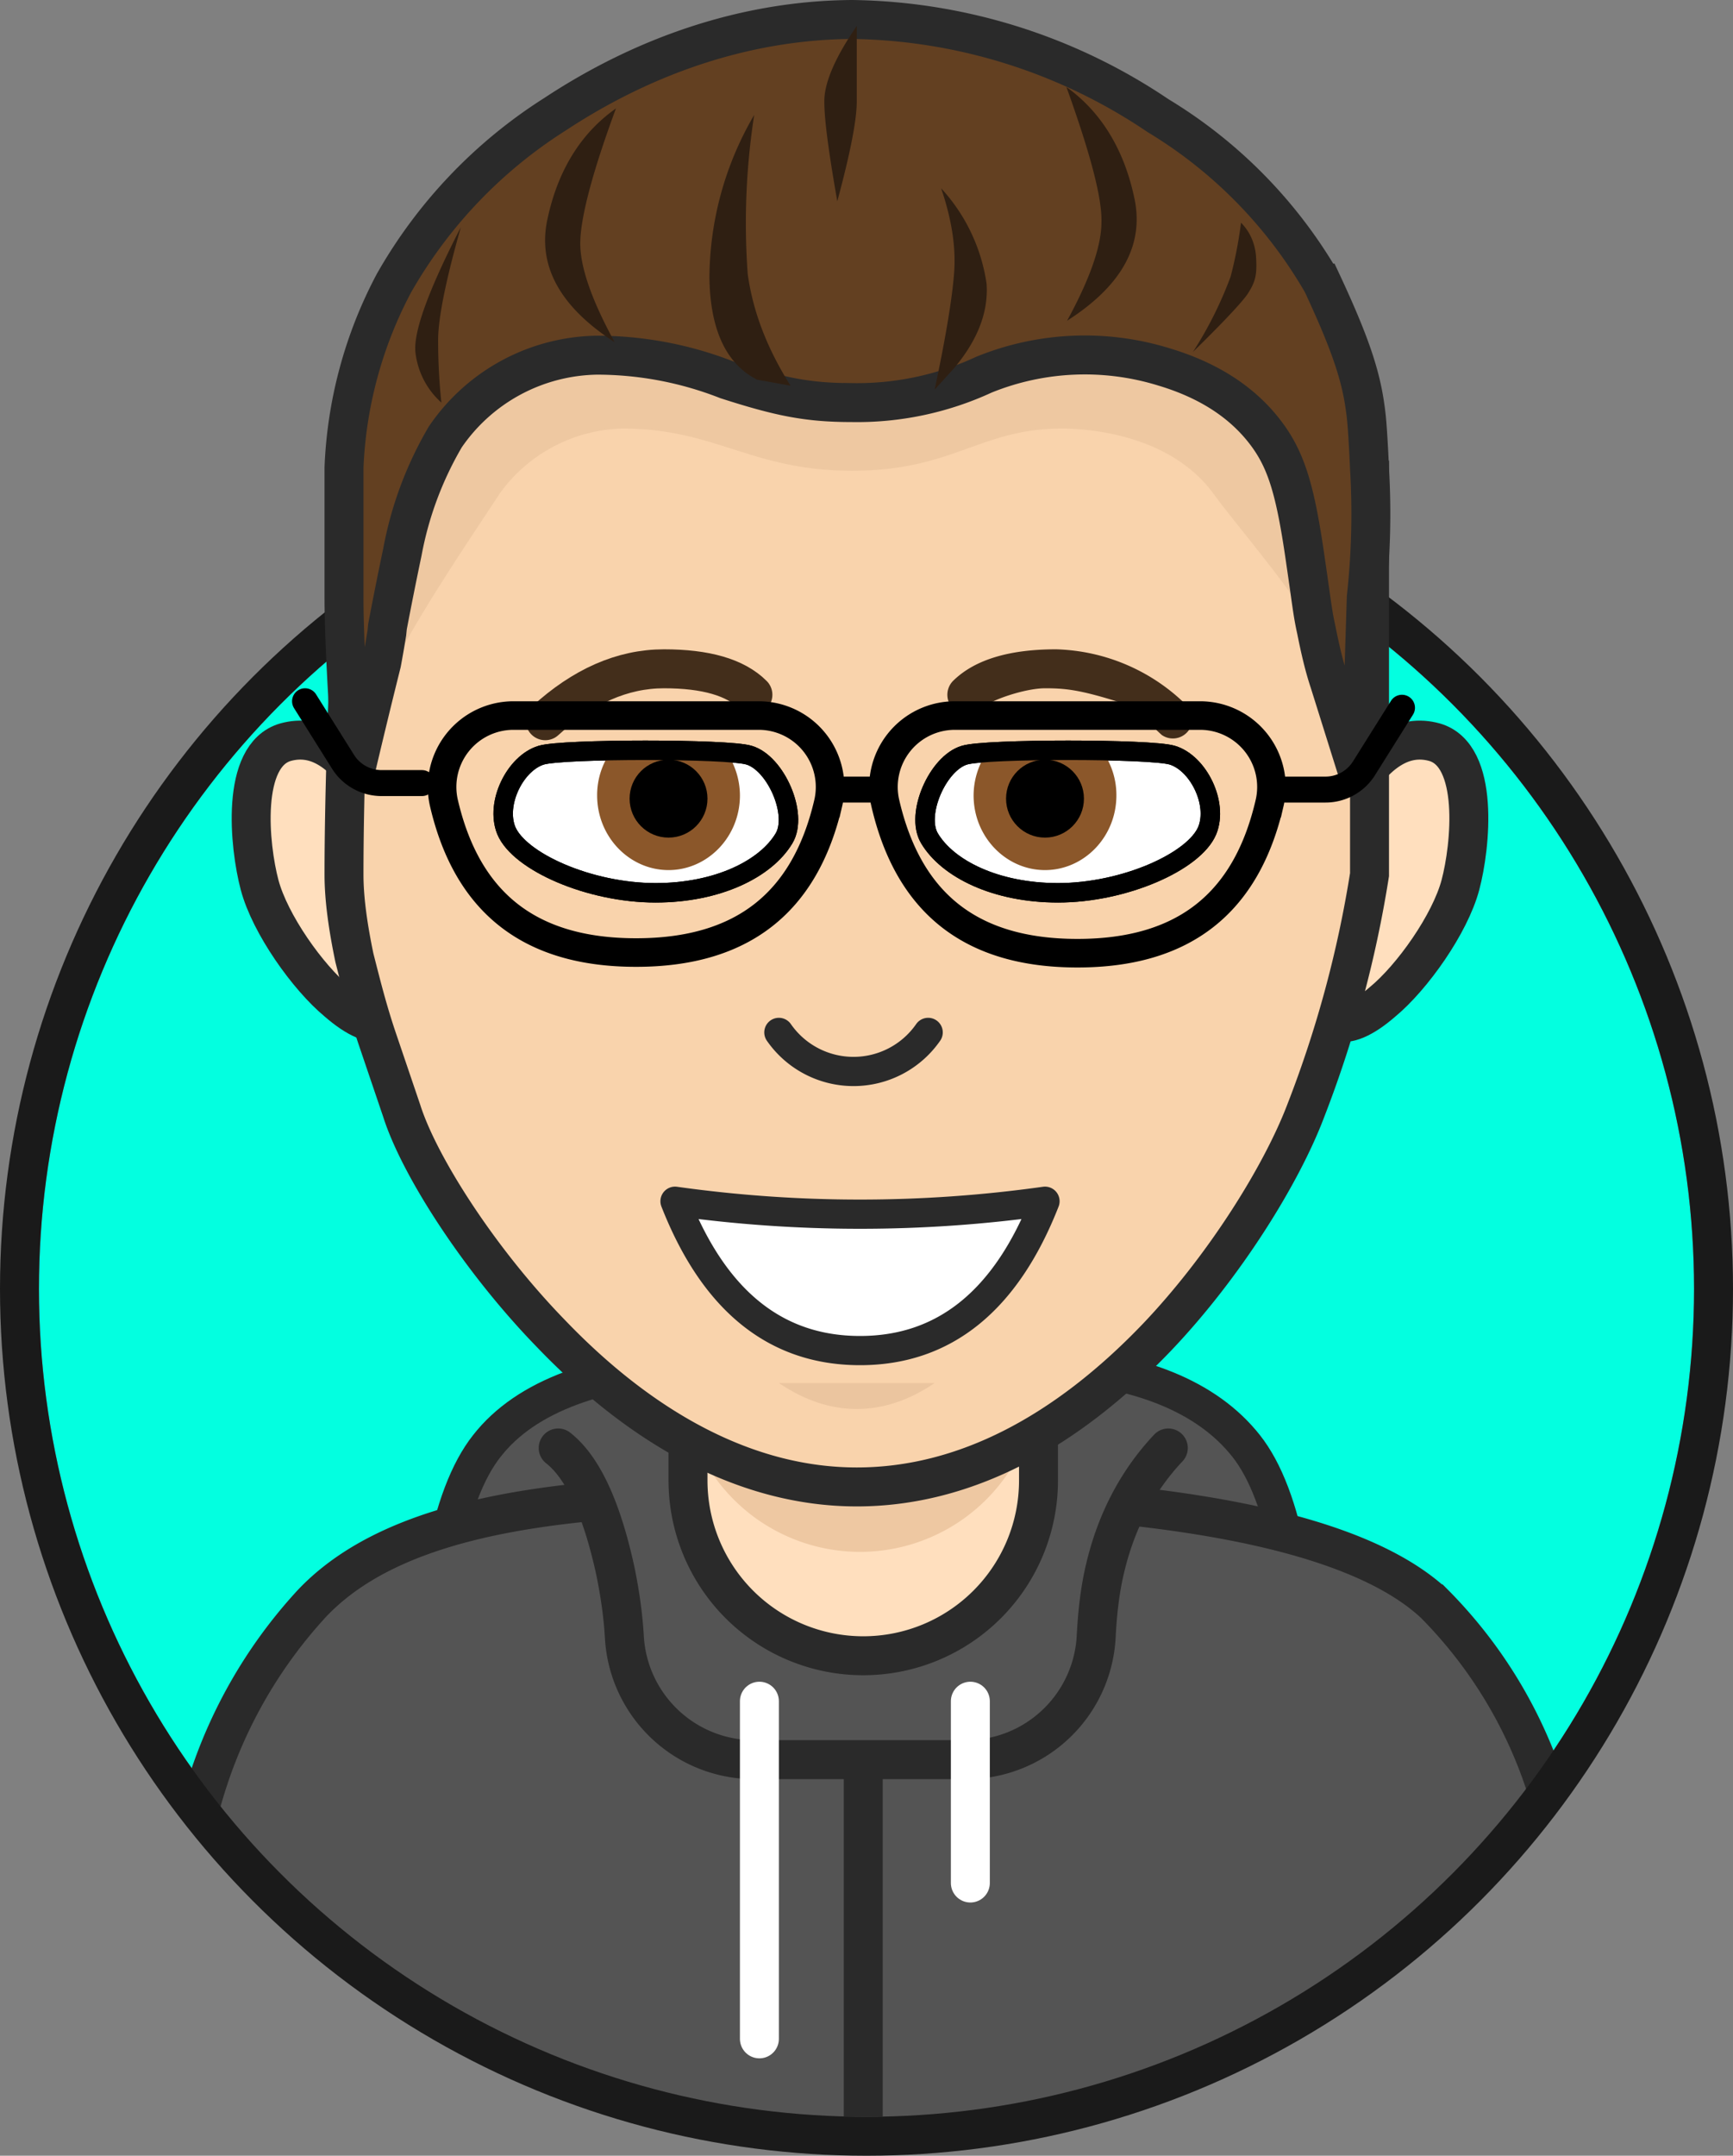 <svg xmlns="http://www.w3.org/2000/svg" viewBox="0 0 267 332">
  <rect x="0" y="0" width="267" height="332" fill="#808080" stroke="none"/>
  <g fill="none" fill-rule="evenodd" transform="translate(6)">
    <circle cx="127.5" cy="198.5" r="127.5" fill="#03FFE0"/>
    <path fill="#545454" stroke="#2A2A2A" stroke-width="5.4" d="M103.2 210c-16.8.8-28.2 5-34.2 12.7-6 7.6-9 23.7-9 48.3h135c0-24.6-3-40.7-9-48.3-6-7.6-16.5-11.9-31.5-12.7"/>
    <path fill="#545454" d="M24.7 278.9A74.3 74.3 0 0 1 42 247c16-17 51-17 85-17s73 3 88 17a71 71 0 0 1 17.4 28.9c-35 36-70 54.1-105.4 54.1-35.3 0-69.4-17-102.3-51.1z"/>
    <path fill="#545454" stroke="#2A2A2A" stroke-width="6" d="M24.7 278.9A74.3 74.3 0 0 1 42 247c16-17 51-17 85-17s73 3 88 17a71 71 0 0 1 17.4 28.9"/>
    <circle cx="127.5" cy="198.5" r="130.5" stroke="#1A1A1A" stroke-width="6"/>
    <path stroke="#2A2A2A" stroke-width="6" d="M127 272v54"/>
    <path fill="#545454" d="M81 223c3.8 3 6.7 9.3 8.8 18.9.7 3.4 1.2 6.8 1.4 10.3a20 20 0 0 0 20 18.8h32.7a20 20 0 0 0 20-19.2c.2-3.7.6-7 1.3-10 1.7-7.4 5-13.7 9.8-18.8H81z"/>
    <path fill="#FFDFBE" stroke="#2A2A2A" stroke-width="6" d="M100 209v19a27 27 0 0 0 54 0v-19h-54z"/>
    <path fill="#EEC8A2" d="M99 187h55v24.5a27.5 27.5 0 1 1-55 0V187z"/>
    <path fill="#FFDFBE" stroke="#2A2A2A" stroke-width="6" d="M202 122.3c4-6.6 8.3-9.3 13-8 7 2 5.6 16 4 22-1.6 6-7.4 14.2-12 18-3 2.6-5.4 3.6-7 3l2-35zM51 122.3c-4-6.6-8.3-9.3-13-8-7 2-5.6 16-4 22 1.6 6 7.4 14.2 12 18 3 2.6 5.4 3.6 7 3l-2-35z"/>
    <path fill="#F9D3AC" stroke="#2A2A2A" stroke-width="6" d="M205 72.1C176.8 39.3 150.4 23 126 23c-23 0-48.7 18.1-77 54.7-1.4 25.6-2 44.6-2 57 0 3.7.6 8 1.6 12.8 1 3.9 2 8 3.6 12.7l3.7 10.9c2.7 8.5 12 23 23 34.3C93.2 220.3 109.3 229 126 229s32.3-8.5 46.2-23c10.5-11 19.3-25.2 23-35a176 176 0 0 0 9.8-36.3V72.2z"/>
    <path fill="#EBC59F" fill-opacity=".8" d="M52 109.3c1.4-7.3 12.9-24 19-33.3A24 24 0 0 1 89.9 66c14.4 0 19.8 6.5 35.4 6.5 15.6 0 19.7-6.5 32.3-6.5 3.3 0 16.5.6 23.4 10.1 5.2 7.1 17.9 21 22 33.3 2.7 8 1.7-2.2-3-30.6-1-9-3.2-18-6.8-26.7-5.4-13-34.8-38.2-67.9-38-33 .2-58 24.3-65.2 39A75 75 0 0 0 52 78.7v18c0 11.4-2.7 26.6 0 12.6z"/>
    <path fill="#634021" stroke="#2A2A2A" stroke-width="6" d="M48.4 120.3a1217 1217 0 0 1 4.4-18.2 204.4 204.4 0 0 0 .8-4.6l.1-1A603.8 603.8 0 0 1 56 85a54.6 54.6 0 0 1 6.6-17.7A28.8 28.8 0 0 1 86 54.7a55 55 0 0 1 20 3.8c8.1 2.6 12.4 3.5 19.2 3.5a46.5 46.5 0 0 0 20.4-4.3 41.3 41.3 0 0 1 27.7-1.2c6.7 2 12.3 5.4 16.1 10.7 3 4.2 4.3 9 5.8 19.6.9 6.1 1 7.5 1.6 10.2.6 3 1.2 5.6 2 8l4.8 15.3.9-28.3c.7-6.4.9-13 .5-19.8l-.1-2.2c-.2-3.6-.3-5.4-.6-7.4-.7-5-2.4-10-6.6-19a72.4 72.4 0 0 0-25.3-25.8A86.2 86.2 0 0 0 125.3 3c-16.3.1-32 5.5-45.8 14.6a74.2 74.2 0 0 0-24.8 26A66.2 66.2 0 0 0 47 72v20c0 5.8.5 15.2 1.4 28.3z"/>
    <path fill="#FFF" stroke="#2A2A2A" stroke-linecap="round" stroke-linejoin="round" stroke-width="4.5" d="M98 185c6 15.3 15.5 23 28.5 23s22.5-7.7 28.5-23a204.8 204.8 0 0 1-57 0z"/>
    <path stroke="#432E1B" stroke-linecap="round" stroke-width="6" d="M78 111c5.8-5.3 11.9-8 18.3-8s11 1.3 13.7 4"/>
    <path fill="#432E1B" fill-rule="nonzero" d="M173 113.2a3 3 0 0 0 4-4.4 29.7 29.7 0 0 0-20.3-8.8c-7 0-12.4 1.5-15.8 4.8a3 3 0 0 0 4.2 4.4c1.4-1.4 6.9-3.2 9.9-3.2s5.2.2 11 2c3 1 5.2 3.6 7 5.2z"/>
    <path stroke="#2A2A2A" stroke-linecap="round" stroke-width="4.5" d="M114 159a14 14 0 0 0 23 0"/>
    <g stroke="#000">
      <path stroke-width="4.4" d="M73.1 110.2a11 11 0 0 0-10.7 13.5c3.6 15.4 13.3 23 29.6 23s26-7.6 29.6-23a11 11 0 0 0-10.7-13.5H73zM141.1 110.2a11 11 0 0 0-10.7 13.5c3.6 15.5 13.3 23.1 29.6 23.1s26-7.6 29.6-23.1a11 11 0 0 0-10.7-13.5H141z"/>
      <path stroke-width="4" d="M121 121.6h10"/>
      <path stroke-linecap="round" stroke-linejoin="round" stroke-width="4" d="M192 121.6h6.2a7 7 0 0 0 5.9-3.2l5.9-9.4M59 120.6h-6.2a7 7 0 0 1-5.9-3.2L41 108"/>
    </g>
    <path fill="#EBC59F" d="M114 213h24c-4 2.7-8 4-12 4s-8-1.3-12-4z"/>
    <path fill="#2F1F12" d="M183.6 42.6a60 60 0 0 1-5.8 11.6c4.7-4.6 7.5-7.6 8.4-8.9 1.3-2 1.5-3.1 1.3-6-.2-2-1-3.7-2.3-5-.4 3.2-1 6-1.6 8.3zM110.7 58.5c-4.8-2.4-7.3-7.7-7.4-15.8a50 50 0 0 1 6.9-25 108.3 108.3 0 0 0-1 24.5c.8 5.8 3 11.5 6.6 17.2l-5-.9zM62 62a12.2 12.2 0 0 1-4-7.8c-.3-3.1 2-9.5 7-19.2-2.3 8.1-3.5 14-3.5 17.4 0 3.5.2 6.7.5 9.6z"/>
    <g transform="translate(73 115)">
      <path fill="#FFF" stroke="#000" stroke-width="3" d="M4.4 1.3c3.3-1 28.8-1 32 0 4.1 1.2 7.6 9.1 5.4 12.8-2.8 4.7-10.2 8.4-19.8 8.4-10.2 0-21-4.8-23-9.6C-2.7 8.7.4 2.5 4.4 1.3z"/>
      <path fill="#8B572A" d="M24 19c6 0 11-5.1 11-11.5a11.9 11.9 0 0 0-1.9-6.4C30 .5 18 .5 15.3.5a11.6 11.6 0 0 0-2.3 7C13 13.9 18 19 24 19z"/>
      <circle cx="24" cy="8" r="6" fill="#000"/>
      <path stroke="#000" stroke-width="3" d="M4.4 1.3c3.3-1 28.8-1 32 0 4.1 1.2 7.6 9.1 5.4 12.8-2.8 4.7-10.2 8.4-19.8 8.4-10.2 0-21-4.8-23-9.6C-2.7 8.7.4 2.5 4.4 1.3z"/>
    </g>
    <g transform="matrix(-1 0 0 1 179 115)">
      <path fill="#FFF" stroke="#000" stroke-width="3" d="M4.4 1.3c3.3-1 28.8-1 32 0 4.1 1.2 7.6 9.1 5.4 12.8-2.8 4.7-10.2 8.4-19.8 8.4-10.2 0-21-4.8-23-9.6C-2.7 8.7.4 2.5 4.4 1.3z"/>
      <path fill="#8B572A" d="M24 19c6 0 11-5.1 11-11.5a11.9 11.9 0 0 0-1.9-6.4C30 .5 18 .5 15.3.5a11.6 11.6 0 0 0-2.3 7C13 13.9 18 19 24 19z"/>
      <circle cx="24" cy="8" r="6" fill="#000"/>
      <path stroke="#000" stroke-width="3" d="M4.4 1.3c3.3-1 28.8-1 32 0 4.1 1.2 7.6 9.1 5.4 12.8-2.8 4.7-10.2 8.4-19.8 8.4-10.2 0-21-4.8-23-9.6C-2.7 8.7.4 2.5 4.4 1.3z"/>
    </g>
    <path fill="#2F1F12" d="M138 60c1.7-8 2.7-14 3-18 .3-4-.4-8.3-2-13a27.5 27.5 0 0 1 7 14.7c.3 4.4-1.4 8.7-5 13l-3 3.3zM126 4c-3.3 4.8-5 8.7-5 11.6 0 2.9.7 8 2 15.4 2-7.4 3-12.5 3-15.4V4zM78.4 33.5c1.6-7.3 5.1-13 10.5-16.8-3.7 10-5.5 17-5.5 20.8 0 3.7 1.8 8.8 5.3 15.2-8.5-5.5-12-11.9-10.3-19.2zM168.7 30.2c-1.6-7.3-5.1-13-10.4-16.8 3.6 10 5.5 17 5.4 20.8 0 3.7-1.8 8.8-5.3 15.2 8.6-5.5 12-11.9 10.3-19.2z"/>
    <path stroke="#2A2A2A" stroke-linecap="round" stroke-width="6" d="M80 223c3.8 3 6.7 9.3 8.8 18.9.7 3.4 1.2 6.8 1.4 10.3a20 20 0 0 0 20 18.8h32.7a20 20 0 0 0 20-19.2c.2-3.7.6-7 1.3-10 1.7-7.4 5-13.7 9.8-18.8"/>
    <path stroke="#FFF" stroke-linecap="round" stroke-width="6" d="M111 262v52M143.5 262v28"/>
  </g>
</svg>
